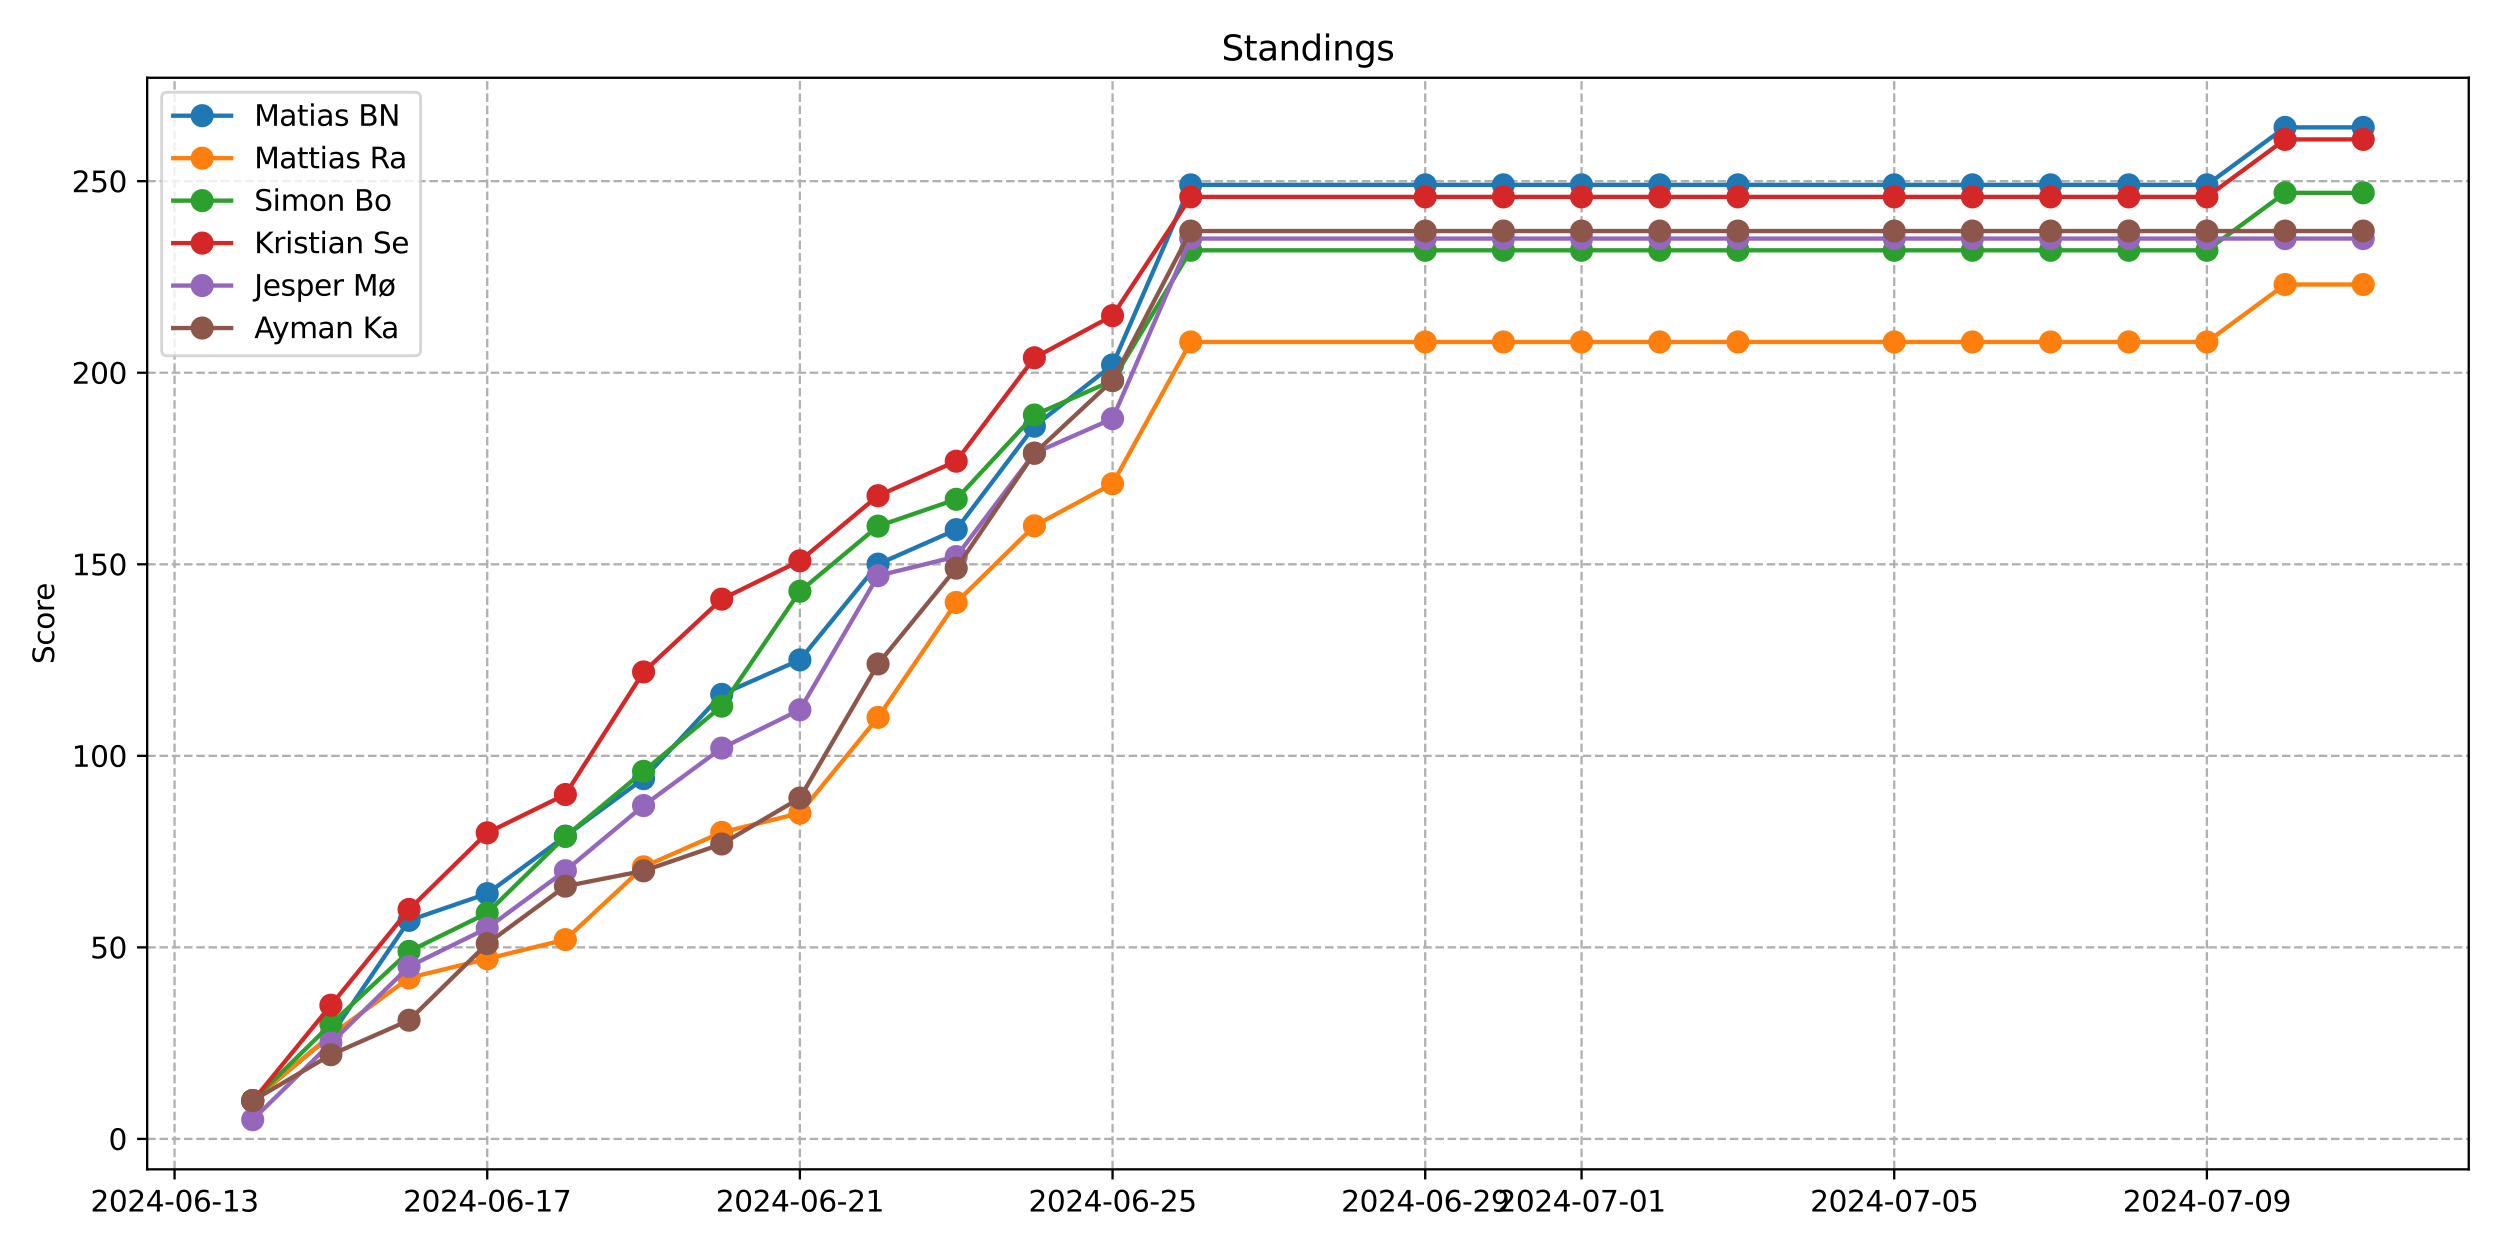 <?xml version="1.0" encoding="utf-8" standalone="no"?>
<!DOCTYPE svg PUBLIC "-//W3C//DTD SVG 1.1//EN"
  "http://www.w3.org/Graphics/SVG/1.1/DTD/svg11.dtd">
<svg xmlns:xlink="http://www.w3.org/1999/xlink" width="864pt" height="432pt" viewBox="0 0 864 432" xmlns="http://www.w3.org/2000/svg" version="1.1">
 <defs>
  <style type="text/css">*{stroke-linejoin: round; stroke-linecap: butt}</style>
 </defs>
 <g id="figure_1">
  <g id="patch_1">
   <path d="M 0 432 
L 864 432 
L 864 0 
L 0 0 
z
" style="fill: #ffffff"/>
  </g>
  <g id="axes_1">
   <g id="patch_2">
    <path d="M 50.87 404.12 
L 853.2 404.12 
L 853.2 26.88 
L 50.87 26.88 
z
" style="fill: #ffffff"/>
   </g>
   <g id="matplotlib.axis_1">
    <g id="xtick_1">
     <g id="line2d_1">
      <path d="M 60.325 404.12 
L 60.325 26.88 
" clip-path="url(#pc2f570f438)" style="fill: none; stroke-dasharray: 2.96,1.28; stroke-dashoffset: 0; stroke: #b0b0b0; stroke-width: 0.8"/>
     </g>
     <g id="line2d_2">
      <defs>
       <path id="m9815620250" d="M 0 0 
L 0 3.5 
" style="stroke: #000000; stroke-width: 0.8"/>
      </defs>
      <g>
       <use xlink:href="#m9815620250" x="60.325" y="404.12" style="stroke: #000000; stroke-width: 0.8"/>
      </g>
     </g>
     <g id="text_1">
      <!-- 2024-06-13 -->
      <g transform="translate(31.267 418.718) scale(0.1 -0.1)">
       <defs>
        <path id="DejaVuSans-32" d="M 1228 531 
L 3431 531 
L 3431 0 
L 469 0 
L 469 531 
Q 828 903 1448 1529 
Q 2069 2156 2228 2338 
Q 2531 2678 2651 2914 
Q 2772 3150 2772 3378 
Q 2772 3750 2511 3984 
Q 2250 4219 1831 4219 
Q 1534 4219 1204 4116 
Q 875 4013 500 3803 
L 500 4441 
Q 881 4594 1212 4672 
Q 1544 4750 1819 4750 
Q 2544 4750 2975 4387 
Q 3406 4025 3406 3419 
Q 3406 3131 3298 2873 
Q 3191 2616 2906 2266 
Q 2828 2175 2409 1742 
Q 1991 1309 1228 531 
z
" transform="scale(0.016)"/>
        <path id="DejaVuSans-30" d="M 2034 4250 
Q 1547 4250 1301 3770 
Q 1056 3291 1056 2328 
Q 1056 1369 1301 889 
Q 1547 409 2034 409 
Q 2525 409 2770 889 
Q 3016 1369 3016 2328 
Q 3016 3291 2770 3770 
Q 2525 4250 2034 4250 
z
M 2034 4750 
Q 2819 4750 3233 4129 
Q 3647 3509 3647 2328 
Q 3647 1150 3233 529 
Q 2819 -91 2034 -91 
Q 1250 -91 836 529 
Q 422 1150 422 2328 
Q 422 3509 836 4129 
Q 1250 4750 2034 4750 
z
" transform="scale(0.016)"/>
        <path id="DejaVuSans-34" d="M 2419 4116 
L 825 1625 
L 2419 1625 
L 2419 4116 
z
M 2253 4666 
L 3047 4666 
L 3047 1625 
L 3713 1625 
L 3713 1100 
L 3047 1100 
L 3047 0 
L 2419 0 
L 2419 1100 
L 313 1100 
L 313 1709 
L 2253 4666 
z
" transform="scale(0.016)"/>
        <path id="DejaVuSans-2d" d="M 313 2009 
L 1997 2009 
L 1997 1497 
L 313 1497 
L 313 2009 
z
" transform="scale(0.016)"/>
        <path id="DejaVuSans-36" d="M 2113 2584 
Q 1688 2584 1439 2293 
Q 1191 2003 1191 1497 
Q 1191 994 1439 701 
Q 1688 409 2113 409 
Q 2538 409 2786 701 
Q 3034 994 3034 1497 
Q 3034 2003 2786 2293 
Q 2538 2584 2113 2584 
z
M 3366 4563 
L 3366 3988 
Q 3128 4100 2886 4159 
Q 2644 4219 2406 4219 
Q 1781 4219 1451 3797 
Q 1122 3375 1075 2522 
Q 1259 2794 1537 2939 
Q 1816 3084 2150 3084 
Q 2853 3084 3261 2657 
Q 3669 2231 3669 1497 
Q 3669 778 3244 343 
Q 2819 -91 2113 -91 
Q 1303 -91 875 529 
Q 447 1150 447 2328 
Q 447 3434 972 4092 
Q 1497 4750 2381 4750 
Q 2619 4750 2861 4703 
Q 3103 4656 3366 4563 
z
" transform="scale(0.016)"/>
        <path id="DejaVuSans-31" d="M 794 531 
L 1825 531 
L 1825 4091 
L 703 3866 
L 703 4441 
L 1819 4666 
L 2450 4666 
L 2450 531 
L 3481 531 
L 3481 0 
L 794 0 
L 794 531 
z
" transform="scale(0.016)"/>
        <path id="DejaVuSans-33" d="M 2597 2516 
Q 3050 2419 3304 2112 
Q 3559 1806 3559 1356 
Q 3559 666 3084 287 
Q 2609 -91 1734 -91 
Q 1441 -91 1130 -33 
Q 819 25 488 141 
L 488 750 
Q 750 597 1062 519 
Q 1375 441 1716 441 
Q 2309 441 2620 675 
Q 2931 909 2931 1356 
Q 2931 1769 2642 2001 
Q 2353 2234 1838 2234 
L 1294 2234 
L 1294 2753 
L 1863 2753 
Q 2328 2753 2575 2939 
Q 2822 3125 2822 3475 
Q 2822 3834 2567 4026 
Q 2313 4219 1838 4219 
Q 1578 4219 1281 4162 
Q 984 4106 628 3988 
L 628 4550 
Q 988 4650 1302 4700 
Q 1616 4750 1894 4750 
Q 2613 4750 3031 4423 
Q 3450 4097 3450 3541 
Q 3450 3153 3228 2886 
Q 3006 2619 2597 2516 
z
" transform="scale(0.016)"/>
       </defs>
       <use xlink:href="#DejaVuSans-32"/>
       <use xlink:href="#DejaVuSans-30" x="63.623"/>
       <use xlink:href="#DejaVuSans-32" x="127.246"/>
       <use xlink:href="#DejaVuSans-34" x="190.869"/>
       <use xlink:href="#DejaVuSans-2d" x="254.492"/>
       <use xlink:href="#DejaVuSans-30" x="290.576"/>
       <use xlink:href="#DejaVuSans-36" x="354.199"/>
       <use xlink:href="#DejaVuSans-2d" x="417.822"/>
       <use xlink:href="#DejaVuSans-31" x="453.906"/>
       <use xlink:href="#DejaVuSans-33" x="517.529"/>
      </g>
     </g>
    </g>
    <g id="xtick_2">
     <g id="line2d_3">
      <path d="M 168.383 404.12 
L 168.383 26.88 
" clip-path="url(#pc2f570f438)" style="fill: none; stroke-dasharray: 2.96,1.28; stroke-dashoffset: 0; stroke: #b0b0b0; stroke-width: 0.8"/>
     </g>
     <g id="line2d_4">
      <g>
       <use xlink:href="#m9815620250" x="168.383" y="404.12" style="stroke: #000000; stroke-width: 0.8"/>
      </g>
     </g>
     <g id="text_2">
      <!-- 2024-06-17 -->
      <g transform="translate(139.325 418.718) scale(0.1 -0.1)">
       <defs>
        <path id="DejaVuSans-37" d="M 525 4666 
L 3525 4666 
L 3525 4397 
L 1831 0 
L 1172 0 
L 2766 4134 
L 525 4134 
L 525 4666 
z
" transform="scale(0.016)"/>
       </defs>
       <use xlink:href="#DejaVuSans-32"/>
       <use xlink:href="#DejaVuSans-30" x="63.623"/>
       <use xlink:href="#DejaVuSans-32" x="127.246"/>
       <use xlink:href="#DejaVuSans-34" x="190.869"/>
       <use xlink:href="#DejaVuSans-2d" x="254.492"/>
       <use xlink:href="#DejaVuSans-30" x="290.576"/>
       <use xlink:href="#DejaVuSans-36" x="354.199"/>
       <use xlink:href="#DejaVuSans-2d" x="417.822"/>
       <use xlink:href="#DejaVuSans-31" x="453.906"/>
       <use xlink:href="#DejaVuSans-37" x="517.529"/>
      </g>
     </g>
    </g>
    <g id="xtick_3">
     <g id="line2d_5">
      <path d="M 276.441 404.12 
L 276.441 26.88 
" clip-path="url(#pc2f570f438)" style="fill: none; stroke-dasharray: 2.96,1.28; stroke-dashoffset: 0; stroke: #b0b0b0; stroke-width: 0.8"/>
     </g>
     <g id="line2d_6">
      <g>
       <use xlink:href="#m9815620250" x="276.441" y="404.12" style="stroke: #000000; stroke-width: 0.8"/>
      </g>
     </g>
     <g id="text_3">
      <!-- 2024-06-21 -->
      <g transform="translate(247.383 418.718) scale(0.1 -0.1)">
       <use xlink:href="#DejaVuSans-32"/>
       <use xlink:href="#DejaVuSans-30" x="63.623"/>
       <use xlink:href="#DejaVuSans-32" x="127.246"/>
       <use xlink:href="#DejaVuSans-34" x="190.869"/>
       <use xlink:href="#DejaVuSans-2d" x="254.492"/>
       <use xlink:href="#DejaVuSans-30" x="290.576"/>
       <use xlink:href="#DejaVuSans-36" x="354.199"/>
       <use xlink:href="#DejaVuSans-2d" x="417.822"/>
       <use xlink:href="#DejaVuSans-32" x="453.906"/>
       <use xlink:href="#DejaVuSans-31" x="517.529"/>
      </g>
     </g>
    </g>
    <g id="xtick_4">
     <g id="line2d_7">
      <path d="M 384.499 404.12 
L 384.499 26.88 
" clip-path="url(#pc2f570f438)" style="fill: none; stroke-dasharray: 2.96,1.28; stroke-dashoffset: 0; stroke: #b0b0b0; stroke-width: 0.8"/>
     </g>
     <g id="line2d_8">
      <g>
       <use xlink:href="#m9815620250" x="384.499" y="404.12" style="stroke: #000000; stroke-width: 0.8"/>
      </g>
     </g>
     <g id="text_4">
      <!-- 2024-06-25 -->
      <g transform="translate(355.441 418.718) scale(0.1 -0.1)">
       <defs>
        <path id="DejaVuSans-35" d="M 691 4666 
L 3169 4666 
L 3169 4134 
L 1269 4134 
L 1269 2991 
Q 1406 3038 1543 3061 
Q 1681 3084 1819 3084 
Q 2600 3084 3056 2656 
Q 3513 2228 3513 1497 
Q 3513 744 3044 326 
Q 2575 -91 1722 -91 
Q 1428 -91 1123 -41 
Q 819 9 494 109 
L 494 744 
Q 775 591 1075 516 
Q 1375 441 1709 441 
Q 2250 441 2565 725 
Q 2881 1009 2881 1497 
Q 2881 1984 2565 2268 
Q 2250 2553 1709 2553 
Q 1456 2553 1204 2497 
Q 953 2441 691 2322 
L 691 4666 
z
" transform="scale(0.016)"/>
       </defs>
       <use xlink:href="#DejaVuSans-32"/>
       <use xlink:href="#DejaVuSans-30" x="63.623"/>
       <use xlink:href="#DejaVuSans-32" x="127.246"/>
       <use xlink:href="#DejaVuSans-34" x="190.869"/>
       <use xlink:href="#DejaVuSans-2d" x="254.492"/>
       <use xlink:href="#DejaVuSans-30" x="290.576"/>
       <use xlink:href="#DejaVuSans-36" x="354.199"/>
       <use xlink:href="#DejaVuSans-2d" x="417.822"/>
       <use xlink:href="#DejaVuSans-32" x="453.906"/>
       <use xlink:href="#DejaVuSans-35" x="517.529"/>
      </g>
     </g>
    </g>
    <g id="xtick_5">
     <g id="line2d_9">
      <path d="M 492.557 404.12 
L 492.557 26.88 
" clip-path="url(#pc2f570f438)" style="fill: none; stroke-dasharray: 2.96,1.28; stroke-dashoffset: 0; stroke: #b0b0b0; stroke-width: 0.8"/>
     </g>
     <g id="line2d_10">
      <g>
       <use xlink:href="#m9815620250" x="492.557" y="404.12" style="stroke: #000000; stroke-width: 0.8"/>
      </g>
     </g>
     <g id="text_5">
      <!-- 2024-06-29 -->
      <g transform="translate(463.499 418.718) scale(0.1 -0.1)">
       <defs>
        <path id="DejaVuSans-39" d="M 703 97 
L 703 672 
Q 941 559 1184 500 
Q 1428 441 1663 441 
Q 2288 441 2617 861 
Q 2947 1281 2994 2138 
Q 2813 1869 2534 1725 
Q 2256 1581 1919 1581 
Q 1219 1581 811 2004 
Q 403 2428 403 3163 
Q 403 3881 828 4315 
Q 1253 4750 1959 4750 
Q 2769 4750 3195 4129 
Q 3622 3509 3622 2328 
Q 3622 1225 3098 567 
Q 2575 -91 1691 -91 
Q 1453 -91 1209 -44 
Q 966 3 703 97 
z
M 1959 2075 
Q 2384 2075 2632 2365 
Q 2881 2656 2881 3163 
Q 2881 3666 2632 3958 
Q 2384 4250 1959 4250 
Q 1534 4250 1286 3958 
Q 1038 3666 1038 3163 
Q 1038 2656 1286 2365 
Q 1534 2075 1959 2075 
z
" transform="scale(0.016)"/>
       </defs>
       <use xlink:href="#DejaVuSans-32"/>
       <use xlink:href="#DejaVuSans-30" x="63.623"/>
       <use xlink:href="#DejaVuSans-32" x="127.246"/>
       <use xlink:href="#DejaVuSans-34" x="190.869"/>
       <use xlink:href="#DejaVuSans-2d" x="254.492"/>
       <use xlink:href="#DejaVuSans-30" x="290.576"/>
       <use xlink:href="#DejaVuSans-36" x="354.199"/>
       <use xlink:href="#DejaVuSans-2d" x="417.822"/>
       <use xlink:href="#DejaVuSans-32" x="453.906"/>
       <use xlink:href="#DejaVuSans-39" x="517.529"/>
      </g>
     </g>
    </g>
    <g id="xtick_6">
     <g id="line2d_11">
      <path d="M 546.586 404.12 
L 546.586 26.88 
" clip-path="url(#pc2f570f438)" style="fill: none; stroke-dasharray: 2.96,1.28; stroke-dashoffset: 0; stroke: #b0b0b0; stroke-width: 0.8"/>
     </g>
     <g id="line2d_12">
      <g>
       <use xlink:href="#m9815620250" x="546.586" y="404.12" style="stroke: #000000; stroke-width: 0.8"/>
      </g>
     </g>
     <g id="text_6">
      <!-- 2024-07-01 -->
      <g transform="translate(517.528 418.718) scale(0.1 -0.1)">
       <use xlink:href="#DejaVuSans-32"/>
       <use xlink:href="#DejaVuSans-30" x="63.623"/>
       <use xlink:href="#DejaVuSans-32" x="127.246"/>
       <use xlink:href="#DejaVuSans-34" x="190.869"/>
       <use xlink:href="#DejaVuSans-2d" x="254.492"/>
       <use xlink:href="#DejaVuSans-30" x="290.576"/>
       <use xlink:href="#DejaVuSans-37" x="354.199"/>
       <use xlink:href="#DejaVuSans-2d" x="417.822"/>
       <use xlink:href="#DejaVuSans-30" x="453.906"/>
       <use xlink:href="#DejaVuSans-31" x="517.529"/>
      </g>
     </g>
    </g>
    <g id="xtick_7">
     <g id="line2d_13">
      <path d="M 654.644 404.12 
L 654.644 26.88 
" clip-path="url(#pc2f570f438)" style="fill: none; stroke-dasharray: 2.96,1.28; stroke-dashoffset: 0; stroke: #b0b0b0; stroke-width: 0.8"/>
     </g>
     <g id="line2d_14">
      <g>
       <use xlink:href="#m9815620250" x="654.644" y="404.12" style="stroke: #000000; stroke-width: 0.8"/>
      </g>
     </g>
     <g id="text_7">
      <!-- 2024-07-05 -->
      <g transform="translate(625.586 418.718) scale(0.1 -0.1)">
       <use xlink:href="#DejaVuSans-32"/>
       <use xlink:href="#DejaVuSans-30" x="63.623"/>
       <use xlink:href="#DejaVuSans-32" x="127.246"/>
       <use xlink:href="#DejaVuSans-34" x="190.869"/>
       <use xlink:href="#DejaVuSans-2d" x="254.492"/>
       <use xlink:href="#DejaVuSans-30" x="290.576"/>
       <use xlink:href="#DejaVuSans-37" x="354.199"/>
       <use xlink:href="#DejaVuSans-2d" x="417.822"/>
       <use xlink:href="#DejaVuSans-30" x="453.906"/>
       <use xlink:href="#DejaVuSans-35" x="517.529"/>
      </g>
     </g>
    </g>
    <g id="xtick_8">
     <g id="line2d_15">
      <path d="M 762.701 404.12 
L 762.701 26.88 
" clip-path="url(#pc2f570f438)" style="fill: none; stroke-dasharray: 2.96,1.28; stroke-dashoffset: 0; stroke: #b0b0b0; stroke-width: 0.8"/>
     </g>
     <g id="line2d_16">
      <g>
       <use xlink:href="#m9815620250" x="762.701" y="404.12" style="stroke: #000000; stroke-width: 0.8"/>
      </g>
     </g>
     <g id="text_8">
      <!-- 2024-07-09 -->
      <g transform="translate(733.644 418.718) scale(0.1 -0.1)">
       <use xlink:href="#DejaVuSans-32"/>
       <use xlink:href="#DejaVuSans-30" x="63.623"/>
       <use xlink:href="#DejaVuSans-32" x="127.246"/>
       <use xlink:href="#DejaVuSans-34" x="190.869"/>
       <use xlink:href="#DejaVuSans-2d" x="254.492"/>
       <use xlink:href="#DejaVuSans-30" x="290.576"/>
       <use xlink:href="#DejaVuSans-37" x="354.199"/>
       <use xlink:href="#DejaVuSans-2d" x="417.822"/>
       <use xlink:href="#DejaVuSans-30" x="453.906"/>
       <use xlink:href="#DejaVuSans-39" x="517.529"/>
      </g>
     </g>
    </g>
   </g>
   <g id="matplotlib.axis_2">
    <g id="ytick_1">
     <g id="line2d_17">
      <path d="M 50.87 393.611 
L 853.2 393.611 
" clip-path="url(#pc2f570f438)" style="fill: none; stroke-dasharray: 2.96,1.28; stroke-dashoffset: 0; stroke: #b0b0b0; stroke-width: 0.8"/>
     </g>
     <g id="line2d_18">
      <defs>
       <path id="m12cc20b48d" d="M 0 0 
L -3.5 0 
" style="stroke: #000000; stroke-width: 0.8"/>
      </defs>
      <g>
       <use xlink:href="#m12cc20b48d" x="50.87" y="393.611" style="stroke: #000000; stroke-width: 0.8"/>
      </g>
     </g>
     <g id="text_9">
      <!-- 0 -->
      <g transform="translate(37.508 397.41) scale(0.1 -0.1)">
       <use xlink:href="#DejaVuSans-30"/>
      </g>
     </g>
    </g>
    <g id="ytick_2">
     <g id="line2d_19">
      <path d="M 50.87 327.412 
L 853.2 327.412 
" clip-path="url(#pc2f570f438)" style="fill: none; stroke-dasharray: 2.96,1.28; stroke-dashoffset: 0; stroke: #b0b0b0; stroke-width: 0.8"/>
     </g>
     <g id="line2d_20">
      <g>
       <use xlink:href="#m12cc20b48d" x="50.87" y="327.412" style="stroke: #000000; stroke-width: 0.8"/>
      </g>
     </g>
     <g id="text_10">
      <!-- 50 -->
      <g transform="translate(31.145 331.211) scale(0.1 -0.1)">
       <use xlink:href="#DejaVuSans-35"/>
       <use xlink:href="#DejaVuSans-30" x="63.623"/>
      </g>
     </g>
    </g>
    <g id="ytick_3">
     <g id="line2d_21">
      <path d="M 50.87 261.213 
L 853.2 261.213 
" clip-path="url(#pc2f570f438)" style="fill: none; stroke-dasharray: 2.96,1.28; stroke-dashoffset: 0; stroke: #b0b0b0; stroke-width: 0.8"/>
     </g>
     <g id="line2d_22">
      <g>
       <use xlink:href="#m12cc20b48d" x="50.87" y="261.213" style="stroke: #000000; stroke-width: 0.8"/>
      </g>
     </g>
     <g id="text_11">
      <!-- 100 -->
      <g transform="translate(24.782 265.012) scale(0.1 -0.1)">
       <use xlink:href="#DejaVuSans-31"/>
       <use xlink:href="#DejaVuSans-30" x="63.623"/>
       <use xlink:href="#DejaVuSans-30" x="127.246"/>
      </g>
     </g>
    </g>
    <g id="ytick_4">
     <g id="line2d_23">
      <path d="M 50.87 195.014 
L 853.2 195.014 
" clip-path="url(#pc2f570f438)" style="fill: none; stroke-dasharray: 2.96,1.28; stroke-dashoffset: 0; stroke: #b0b0b0; stroke-width: 0.8"/>
     </g>
     <g id="line2d_24">
      <g>
       <use xlink:href="#m12cc20b48d" x="50.87" y="195.014" style="stroke: #000000; stroke-width: 0.8"/>
      </g>
     </g>
     <g id="text_12">
      <!-- 150 -->
      <g transform="translate(24.782 198.813) scale(0.1 -0.1)">
       <use xlink:href="#DejaVuSans-31"/>
       <use xlink:href="#DejaVuSans-35" x="63.623"/>
       <use xlink:href="#DejaVuSans-30" x="127.246"/>
      </g>
     </g>
    </g>
    <g id="ytick_5">
     <g id="line2d_25">
      <path d="M 50.87 128.815 
L 853.2 128.815 
" clip-path="url(#pc2f570f438)" style="fill: none; stroke-dasharray: 2.96,1.28; stroke-dashoffset: 0; stroke: #b0b0b0; stroke-width: 0.8"/>
     </g>
     <g id="line2d_26">
      <g>
       <use xlink:href="#m12cc20b48d" x="50.87" y="128.815" style="stroke: #000000; stroke-width: 0.8"/>
      </g>
     </g>
     <g id="text_13">
      <!-- 200 -->
      <g transform="translate(24.782 132.614) scale(0.1 -0.1)">
       <use xlink:href="#DejaVuSans-32"/>
       <use xlink:href="#DejaVuSans-30" x="63.623"/>
       <use xlink:href="#DejaVuSans-30" x="127.246"/>
      </g>
     </g>
    </g>
    <g id="ytick_6">
     <g id="line2d_27">
      <path d="M 50.87 62.616 
L 853.2 62.616 
" clip-path="url(#pc2f570f438)" style="fill: none; stroke-dasharray: 2.96,1.28; stroke-dashoffset: 0; stroke: #b0b0b0; stroke-width: 0.8"/>
     </g>
     <g id="line2d_28">
      <g>
       <use xlink:href="#m12cc20b48d" x="50.87" y="62.616" style="stroke: #000000; stroke-width: 0.8"/>
      </g>
     </g>
     <g id="text_14">
      <!-- 250 -->
      <g transform="translate(24.782 66.415) scale(0.1 -0.1)">
       <use xlink:href="#DejaVuSans-32"/>
       <use xlink:href="#DejaVuSans-35" x="63.623"/>
       <use xlink:href="#DejaVuSans-30" x="127.246"/>
      </g>
     </g>
    </g>
    <g id="text_15">
     <!-- Score -->
     <g transform="translate(18.703 229.502) rotate(-90) scale(0.1 -0.1)">
      <defs>
       <path id="DejaVuSans-53" d="M 3425 4513 
L 3425 3897 
Q 3066 4069 2747 4153 
Q 2428 4238 2131 4238 
Q 1616 4238 1336 4038 
Q 1056 3838 1056 3469 
Q 1056 3159 1242 3001 
Q 1428 2844 1947 2747 
L 2328 2669 
Q 3034 2534 3370 2195 
Q 3706 1856 3706 1288 
Q 3706 609 3251 259 
Q 2797 -91 1919 -91 
Q 1588 -91 1214 -16 
Q 841 59 441 206 
L 441 856 
Q 825 641 1194 531 
Q 1563 422 1919 422 
Q 2459 422 2753 634 
Q 3047 847 3047 1241 
Q 3047 1584 2836 1778 
Q 2625 1972 2144 2069 
L 1759 2144 
Q 1053 2284 737 2584 
Q 422 2884 422 3419 
Q 422 4038 858 4394 
Q 1294 4750 2059 4750 
Q 2388 4750 2728 4690 
Q 3069 4631 3425 4513 
z
" transform="scale(0.016)"/>
       <path id="DejaVuSans-63" d="M 3122 3366 
L 3122 2828 
Q 2878 2963 2633 3030 
Q 2388 3097 2138 3097 
Q 1578 3097 1268 2742 
Q 959 2388 959 1747 
Q 959 1106 1268 751 
Q 1578 397 2138 397 
Q 2388 397 2633 464 
Q 2878 531 3122 666 
L 3122 134 
Q 2881 22 2623 -34 
Q 2366 -91 2075 -91 
Q 1284 -91 818 406 
Q 353 903 353 1747 
Q 353 2603 823 3093 
Q 1294 3584 2113 3584 
Q 2378 3584 2631 3529 
Q 2884 3475 3122 3366 
z
" transform="scale(0.016)"/>
       <path id="DejaVuSans-6f" d="M 1959 3097 
Q 1497 3097 1228 2736 
Q 959 2375 959 1747 
Q 959 1119 1226 758 
Q 1494 397 1959 397 
Q 2419 397 2687 759 
Q 2956 1122 2956 1747 
Q 2956 2369 2687 2733 
Q 2419 3097 1959 3097 
z
M 1959 3584 
Q 2709 3584 3137 3096 
Q 3566 2609 3566 1747 
Q 3566 888 3137 398 
Q 2709 -91 1959 -91 
Q 1206 -91 779 398 
Q 353 888 353 1747 
Q 353 2609 779 3096 
Q 1206 3584 1959 3584 
z
" transform="scale(0.016)"/>
       <path id="DejaVuSans-72" d="M 2631 2963 
Q 2534 3019 2420 3045 
Q 2306 3072 2169 3072 
Q 1681 3072 1420 2755 
Q 1159 2438 1159 1844 
L 1159 0 
L 581 0 
L 581 3500 
L 1159 3500 
L 1159 2956 
Q 1341 3275 1631 3429 
Q 1922 3584 2338 3584 
Q 2397 3584 2469 3576 
Q 2541 3569 2628 3553 
L 2631 2963 
z
" transform="scale(0.016)"/>
       <path id="DejaVuSans-65" d="M 3597 1894 
L 3597 1613 
L 953 1613 
Q 991 1019 1311 708 
Q 1631 397 2203 397 
Q 2534 397 2845 478 
Q 3156 559 3463 722 
L 3463 178 
Q 3153 47 2828 -22 
Q 2503 -91 2169 -91 
Q 1331 -91 842 396 
Q 353 884 353 1716 
Q 353 2575 817 3079 
Q 1281 3584 2069 3584 
Q 2775 3584 3186 3129 
Q 3597 2675 3597 1894 
z
M 3022 2063 
Q 3016 2534 2758 2815 
Q 2500 3097 2075 3097 
Q 1594 3097 1305 2825 
Q 1016 2553 972 2059 
L 3022 2063 
z
" transform="scale(0.016)"/>
      </defs>
      <use xlink:href="#DejaVuSans-53"/>
      <use xlink:href="#DejaVuSans-63" x="63.477"/>
      <use xlink:href="#DejaVuSans-6f" x="118.457"/>
      <use xlink:href="#DejaVuSans-72" x="179.639"/>
      <use xlink:href="#DejaVuSans-65" x="218.502"/>
     </g>
    </g>
   </g>
   <g id="line2d_29">
    <path d="M 87.34 380.318 
L 114.354 357.811 
L 141.369 318.091 
L 168.383 308.823 
L 195.397 288.964 
L 222.412 269.104 
L 249.426 239.976 
L 276.441 228.061 
L 303.455 194.961 
L 330.47 183.045 
L 357.484 147.298 
L 384.499 126.114 
L 411.513 63.887 
L 492.557 63.887 
L 519.571 63.887 
L 546.586 63.887 
L 573.6 63.887 
L 600.615 63.887 
L 654.644 63.887 
L 681.658 63.887 
L 708.673 63.887 
L 735.687 63.887 
L 762.701 63.887 
L 789.716 44.027 
L 816.73 44.027 
" clip-path="url(#pc2f570f438)" style="fill: none; stroke: #1f77b4; stroke-width: 1.5; stroke-linecap: square"/>
    <defs>
     <path id="m497b311bb1" d="M 0 3.5 
C 0.928 3.5 1.819 3.131 2.475 2.475 
C 3.131 1.819 3.5 0.928 3.5 0 
C 3.5 -0.928 3.131 -1.819 2.475 -2.475 
C 1.819 -3.131 0.928 -3.5 0 -3.5 
C -0.928 -3.5 -1.819 -3.131 -2.475 -2.475 
C -3.131 -1.819 -3.5 -0.928 -3.5 0 
C -3.5 0.928 -3.131 1.819 -2.475 2.475 
C -1.819 3.131 -0.928 3.5 0 3.5 
z
" style="stroke: #1f77b4"/>
    </defs>
    <g clip-path="url(#pc2f570f438)">
     <use xlink:href="#m497b311bb1" x="87.34" y="380.318" style="fill: #1f77b4; stroke: #1f77b4"/>
     <use xlink:href="#m497b311bb1" x="114.354" y="357.811" style="fill: #1f77b4; stroke: #1f77b4"/>
     <use xlink:href="#m497b311bb1" x="141.369" y="318.091" style="fill: #1f77b4; stroke: #1f77b4"/>
     <use xlink:href="#m497b311bb1" x="168.383" y="308.823" style="fill: #1f77b4; stroke: #1f77b4"/>
     <use xlink:href="#m497b311bb1" x="195.397" y="288.964" style="fill: #1f77b4; stroke: #1f77b4"/>
     <use xlink:href="#m497b311bb1" x="222.412" y="269.104" style="fill: #1f77b4; stroke: #1f77b4"/>
     <use xlink:href="#m497b311bb1" x="249.426" y="239.976" style="fill: #1f77b4; stroke: #1f77b4"/>
     <use xlink:href="#m497b311bb1" x="276.441" y="228.061" style="fill: #1f77b4; stroke: #1f77b4"/>
     <use xlink:href="#m497b311bb1" x="303.455" y="194.961" style="fill: #1f77b4; stroke: #1f77b4"/>
     <use xlink:href="#m497b311bb1" x="330.47" y="183.045" style="fill: #1f77b4; stroke: #1f77b4"/>
     <use xlink:href="#m497b311bb1" x="357.484" y="147.298" style="fill: #1f77b4; stroke: #1f77b4"/>
     <use xlink:href="#m497b311bb1" x="384.499" y="126.114" style="fill: #1f77b4; stroke: #1f77b4"/>
     <use xlink:href="#m497b311bb1" x="411.513" y="63.887" style="fill: #1f77b4; stroke: #1f77b4"/>
     <use xlink:href="#m497b311bb1" x="492.557" y="63.887" style="fill: #1f77b4; stroke: #1f77b4"/>
     <use xlink:href="#m497b311bb1" x="519.571" y="63.887" style="fill: #1f77b4; stroke: #1f77b4"/>
     <use xlink:href="#m497b311bb1" x="546.586" y="63.887" style="fill: #1f77b4; stroke: #1f77b4"/>
     <use xlink:href="#m497b311bb1" x="573.6" y="63.887" style="fill: #1f77b4; stroke: #1f77b4"/>
     <use xlink:href="#m497b311bb1" x="600.615" y="63.887" style="fill: #1f77b4; stroke: #1f77b4"/>
     <use xlink:href="#m497b311bb1" x="654.644" y="63.887" style="fill: #1f77b4; stroke: #1f77b4"/>
     <use xlink:href="#m497b311bb1" x="681.658" y="63.887" style="fill: #1f77b4; stroke: #1f77b4"/>
     <use xlink:href="#m497b311bb1" x="708.673" y="63.887" style="fill: #1f77b4; stroke: #1f77b4"/>
     <use xlink:href="#m497b311bb1" x="735.687" y="63.887" style="fill: #1f77b4; stroke: #1f77b4"/>
     <use xlink:href="#m497b311bb1" x="762.701" y="63.887" style="fill: #1f77b4; stroke: #1f77b4"/>
     <use xlink:href="#m497b311bb1" x="789.716" y="44.027" style="fill: #1f77b4; stroke: #1f77b4"/>
     <use xlink:href="#m497b311bb1" x="816.73" y="44.027" style="fill: #1f77b4; stroke: #1f77b4"/>
    </g>
   </g>
   <g id="line2d_30">
    <path d="M 87.34 380.33 
L 114.354 357.823 
L 141.369 337.963 
L 168.383 331.343 
L 195.397 324.723 
L 222.412 299.568 
L 249.426 287.652 
L 276.441 281.032 
L 303.455 247.932 
L 330.47 208.213 
L 357.484 181.733 
L 384.499 167.17 
L 411.513 118.182 
L 492.557 118.182 
L 519.571 118.182 
L 546.586 118.182 
L 573.6 118.182 
L 600.615 118.182 
L 654.644 118.182 
L 681.658 118.182 
L 708.673 118.182 
L 735.687 118.182 
L 762.701 118.182 
L 789.716 98.323 
L 816.73 98.323 
" clip-path="url(#pc2f570f438)" style="fill: none; stroke: #ff7f0e; stroke-width: 1.5; stroke-linecap: square"/>
    <defs>
     <path id="ma5d7e780c1" d="M 0 3.5 
C 0.928 3.5 1.819 3.131 2.475 2.475 
C 3.131 1.819 3.5 0.928 3.5 0 
C 3.5 -0.928 3.131 -1.819 2.475 -2.475 
C 1.819 -3.131 0.928 -3.5 0 -3.5 
C -0.928 -3.5 -1.819 -3.131 -2.475 -2.475 
C -3.131 -1.819 -3.5 -0.928 -3.5 0 
C -3.5 0.928 -3.131 1.819 -2.475 2.475 
C -1.819 3.131 -0.928 3.5 0 3.5 
z
" style="stroke: #ff7f0e"/>
    </defs>
    <g clip-path="url(#pc2f570f438)">
     <use xlink:href="#ma5d7e780c1" x="87.34" y="380.33" style="fill: #ff7f0e; stroke: #ff7f0e"/>
     <use xlink:href="#ma5d7e780c1" x="114.354" y="357.823" style="fill: #ff7f0e; stroke: #ff7f0e"/>
     <use xlink:href="#ma5d7e780c1" x="141.369" y="337.963" style="fill: #ff7f0e; stroke: #ff7f0e"/>
     <use xlink:href="#ma5d7e780c1" x="168.383" y="331.343" style="fill: #ff7f0e; stroke: #ff7f0e"/>
     <use xlink:href="#ma5d7e780c1" x="195.397" y="324.723" style="fill: #ff7f0e; stroke: #ff7f0e"/>
     <use xlink:href="#ma5d7e780c1" x="222.412" y="299.568" style="fill: #ff7f0e; stroke: #ff7f0e"/>
     <use xlink:href="#ma5d7e780c1" x="249.426" y="287.652" style="fill: #ff7f0e; stroke: #ff7f0e"/>
     <use xlink:href="#ma5d7e780c1" x="276.441" y="281.032" style="fill: #ff7f0e; stroke: #ff7f0e"/>
     <use xlink:href="#ma5d7e780c1" x="303.455" y="247.932" style="fill: #ff7f0e; stroke: #ff7f0e"/>
     <use xlink:href="#ma5d7e780c1" x="330.47" y="208.213" style="fill: #ff7f0e; stroke: #ff7f0e"/>
     <use xlink:href="#ma5d7e780c1" x="357.484" y="181.733" style="fill: #ff7f0e; stroke: #ff7f0e"/>
     <use xlink:href="#ma5d7e780c1" x="384.499" y="167.17" style="fill: #ff7f0e; stroke: #ff7f0e"/>
     <use xlink:href="#ma5d7e780c1" x="411.513" y="118.182" style="fill: #ff7f0e; stroke: #ff7f0e"/>
     <use xlink:href="#ma5d7e780c1" x="492.557" y="118.182" style="fill: #ff7f0e; stroke: #ff7f0e"/>
     <use xlink:href="#ma5d7e780c1" x="519.571" y="118.182" style="fill: #ff7f0e; stroke: #ff7f0e"/>
     <use xlink:href="#ma5d7e780c1" x="546.586" y="118.182" style="fill: #ff7f0e; stroke: #ff7f0e"/>
     <use xlink:href="#ma5d7e780c1" x="573.6" y="118.182" style="fill: #ff7f0e; stroke: #ff7f0e"/>
     <use xlink:href="#ma5d7e780c1" x="600.615" y="118.182" style="fill: #ff7f0e; stroke: #ff7f0e"/>
     <use xlink:href="#ma5d7e780c1" x="654.644" y="118.182" style="fill: #ff7f0e; stroke: #ff7f0e"/>
     <use xlink:href="#ma5d7e780c1" x="681.658" y="118.182" style="fill: #ff7f0e; stroke: #ff7f0e"/>
     <use xlink:href="#ma5d7e780c1" x="708.673" y="118.182" style="fill: #ff7f0e; stroke: #ff7f0e"/>
     <use xlink:href="#ma5d7e780c1" x="735.687" y="118.182" style="fill: #ff7f0e; stroke: #ff7f0e"/>
     <use xlink:href="#ma5d7e780c1" x="762.701" y="118.182" style="fill: #ff7f0e; stroke: #ff7f0e"/>
     <use xlink:href="#ma5d7e780c1" x="789.716" y="98.323" style="fill: #ff7f0e; stroke: #ff7f0e"/>
     <use xlink:href="#ma5d7e780c1" x="816.73" y="98.323" style="fill: #ff7f0e; stroke: #ff7f0e"/>
    </g>
   </g>
   <g id="line2d_31">
    <path d="M 87.34 380.421 
L 114.354 353.942 
L 141.369 328.786 
L 168.383 315.546 
L 195.397 289.067 
L 222.412 266.559 
L 249.426 244.051 
L 276.441 204.332 
L 303.455 181.824 
L 330.47 172.556 
L 357.484 143.429 
L 384.499 131.513 
L 411.513 86.498 
L 492.557 86.498 
L 519.571 86.498 
L 546.586 86.498 
L 573.6 86.498 
L 600.615 86.498 
L 654.644 86.498 
L 681.658 86.498 
L 708.673 86.498 
L 735.687 86.498 
L 762.701 86.498 
L 789.716 66.638 
L 816.73 66.638 
" clip-path="url(#pc2f570f438)" style="fill: none; stroke: #2ca02c; stroke-width: 1.5; stroke-linecap: square"/>
    <defs>
     <path id="m2a0aaf5cbd" d="M 0 3.5 
C 0.928 3.5 1.819 3.131 2.475 2.475 
C 3.131 1.819 3.5 0.928 3.5 0 
C 3.5 -0.928 3.131 -1.819 2.475 -2.475 
C 1.819 -3.131 0.928 -3.5 0 -3.5 
C -0.928 -3.5 -1.819 -3.131 -2.475 -2.475 
C -3.131 -1.819 -3.5 -0.928 -3.5 0 
C -3.5 0.928 -3.131 1.819 -2.475 2.475 
C -1.819 3.131 -0.928 3.5 0 3.5 
z
" style="stroke: #2ca02c"/>
    </defs>
    <g clip-path="url(#pc2f570f438)">
     <use xlink:href="#m2a0aaf5cbd" x="87.34" y="380.421" style="fill: #2ca02c; stroke: #2ca02c"/>
     <use xlink:href="#m2a0aaf5cbd" x="114.354" y="353.942" style="fill: #2ca02c; stroke: #2ca02c"/>
     <use xlink:href="#m2a0aaf5cbd" x="141.369" y="328.786" style="fill: #2ca02c; stroke: #2ca02c"/>
     <use xlink:href="#m2a0aaf5cbd" x="168.383" y="315.546" style="fill: #2ca02c; stroke: #2ca02c"/>
     <use xlink:href="#m2a0aaf5cbd" x="195.397" y="289.067" style="fill: #2ca02c; stroke: #2ca02c"/>
     <use xlink:href="#m2a0aaf5cbd" x="222.412" y="266.559" style="fill: #2ca02c; stroke: #2ca02c"/>
     <use xlink:href="#m2a0aaf5cbd" x="249.426" y="244.051" style="fill: #2ca02c; stroke: #2ca02c"/>
     <use xlink:href="#m2a0aaf5cbd" x="276.441" y="204.332" style="fill: #2ca02c; stroke: #2ca02c"/>
     <use xlink:href="#m2a0aaf5cbd" x="303.455" y="181.824" style="fill: #2ca02c; stroke: #2ca02c"/>
     <use xlink:href="#m2a0aaf5cbd" x="330.47" y="172.556" style="fill: #2ca02c; stroke: #2ca02c"/>
     <use xlink:href="#m2a0aaf5cbd" x="357.484" y="143.429" style="fill: #2ca02c; stroke: #2ca02c"/>
     <use xlink:href="#m2a0aaf5cbd" x="384.499" y="131.513" style="fill: #2ca02c; stroke: #2ca02c"/>
     <use xlink:href="#m2a0aaf5cbd" x="411.513" y="86.498" style="fill: #2ca02c; stroke: #2ca02c"/>
     <use xlink:href="#m2a0aaf5cbd" x="492.557" y="86.498" style="fill: #2ca02c; stroke: #2ca02c"/>
     <use xlink:href="#m2a0aaf5cbd" x="519.571" y="86.498" style="fill: #2ca02c; stroke: #2ca02c"/>
     <use xlink:href="#m2a0aaf5cbd" x="546.586" y="86.498" style="fill: #2ca02c; stroke: #2ca02c"/>
     <use xlink:href="#m2a0aaf5cbd" x="573.6" y="86.498" style="fill: #2ca02c; stroke: #2ca02c"/>
     <use xlink:href="#m2a0aaf5cbd" x="600.615" y="86.498" style="fill: #2ca02c; stroke: #2ca02c"/>
     <use xlink:href="#m2a0aaf5cbd" x="654.644" y="86.498" style="fill: #2ca02c; stroke: #2ca02c"/>
     <use xlink:href="#m2a0aaf5cbd" x="681.658" y="86.498" style="fill: #2ca02c; stroke: #2ca02c"/>
     <use xlink:href="#m2a0aaf5cbd" x="708.673" y="86.498" style="fill: #2ca02c; stroke: #2ca02c"/>
     <use xlink:href="#m2a0aaf5cbd" x="735.687" y="86.498" style="fill: #2ca02c; stroke: #2ca02c"/>
     <use xlink:href="#m2a0aaf5cbd" x="762.701" y="86.498" style="fill: #2ca02c; stroke: #2ca02c"/>
     <use xlink:href="#m2a0aaf5cbd" x="789.716" y="66.638" style="fill: #2ca02c; stroke: #2ca02c"/>
     <use xlink:href="#m2a0aaf5cbd" x="816.73" y="66.638" style="fill: #2ca02c; stroke: #2ca02c"/>
    </g>
   </g>
   <g id="line2d_32">
    <path d="M 87.34 380.501 
L 114.354 347.401 
L 141.369 314.302 
L 168.383 287.822 
L 195.397 274.582 
L 222.412 232.215 
L 249.426 207.059 
L 276.441 193.819 
L 303.455 171.312 
L 330.47 159.396 
L 357.484 123.649 
L 384.499 109.085 
L 411.513 68.041 
L 492.557 68.041 
L 519.571 68.041 
L 546.586 68.041 
L 573.6 68.041 
L 600.615 68.041 
L 654.644 68.041 
L 681.658 68.041 
L 708.673 68.041 
L 735.687 68.041 
L 762.701 68.041 
L 789.716 48.182 
L 816.73 48.182 
" clip-path="url(#pc2f570f438)" style="fill: none; stroke: #d62728; stroke-width: 1.5; stroke-linecap: square"/>
    <defs>
     <path id="m1b7feb2f25" d="M 0 3.5 
C 0.928 3.5 1.819 3.131 2.475 2.475 
C 3.131 1.819 3.5 0.928 3.5 0 
C 3.5 -0.928 3.131 -1.819 2.475 -2.475 
C 1.819 -3.131 0.928 -3.5 0 -3.5 
C -0.928 -3.5 -1.819 -3.131 -2.475 -2.475 
C -3.131 -1.819 -3.5 -0.928 -3.5 0 
C -3.5 0.928 -3.131 1.819 -2.475 2.475 
C -1.819 3.131 -0.928 3.5 0 3.5 
z
" style="stroke: #d62728"/>
    </defs>
    <g clip-path="url(#pc2f570f438)">
     <use xlink:href="#m1b7feb2f25" x="87.34" y="380.501" style="fill: #d62728; stroke: #d62728"/>
     <use xlink:href="#m1b7feb2f25" x="114.354" y="347.401" style="fill: #d62728; stroke: #d62728"/>
     <use xlink:href="#m1b7feb2f25" x="141.369" y="314.302" style="fill: #d62728; stroke: #d62728"/>
     <use xlink:href="#m1b7feb2f25" x="168.383" y="287.822" style="fill: #d62728; stroke: #d62728"/>
     <use xlink:href="#m1b7feb2f25" x="195.397" y="274.582" style="fill: #d62728; stroke: #d62728"/>
     <use xlink:href="#m1b7feb2f25" x="222.412" y="232.215" style="fill: #d62728; stroke: #d62728"/>
     <use xlink:href="#m1b7feb2f25" x="249.426" y="207.059" style="fill: #d62728; stroke: #d62728"/>
     <use xlink:href="#m1b7feb2f25" x="276.441" y="193.819" style="fill: #d62728; stroke: #d62728"/>
     <use xlink:href="#m1b7feb2f25" x="303.455" y="171.312" style="fill: #d62728; stroke: #d62728"/>
     <use xlink:href="#m1b7feb2f25" x="330.47" y="159.396" style="fill: #d62728; stroke: #d62728"/>
     <use xlink:href="#m1b7feb2f25" x="357.484" y="123.649" style="fill: #d62728; stroke: #d62728"/>
     <use xlink:href="#m1b7feb2f25" x="384.499" y="109.085" style="fill: #d62728; stroke: #d62728"/>
     <use xlink:href="#m1b7feb2f25" x="411.513" y="68.041" style="fill: #d62728; stroke: #d62728"/>
     <use xlink:href="#m1b7feb2f25" x="492.557" y="68.041" style="fill: #d62728; stroke: #d62728"/>
     <use xlink:href="#m1b7feb2f25" x="519.571" y="68.041" style="fill: #d62728; stroke: #d62728"/>
     <use xlink:href="#m1b7feb2f25" x="546.586" y="68.041" style="fill: #d62728; stroke: #d62728"/>
     <use xlink:href="#m1b7feb2f25" x="573.6" y="68.041" style="fill: #d62728; stroke: #d62728"/>
     <use xlink:href="#m1b7feb2f25" x="600.615" y="68.041" style="fill: #d62728; stroke: #d62728"/>
     <use xlink:href="#m1b7feb2f25" x="654.644" y="68.041" style="fill: #d62728; stroke: #d62728"/>
     <use xlink:href="#m1b7feb2f25" x="681.658" y="68.041" style="fill: #d62728; stroke: #d62728"/>
     <use xlink:href="#m1b7feb2f25" x="708.673" y="68.041" style="fill: #d62728; stroke: #d62728"/>
     <use xlink:href="#m1b7feb2f25" x="735.687" y="68.041" style="fill: #d62728; stroke: #d62728"/>
     <use xlink:href="#m1b7feb2f25" x="762.701" y="68.041" style="fill: #d62728; stroke: #d62728"/>
     <use xlink:href="#m1b7feb2f25" x="789.716" y="48.182" style="fill: #d62728; stroke: #d62728"/>
     <use xlink:href="#m1b7feb2f25" x="816.73" y="48.182" style="fill: #d62728; stroke: #d62728"/>
    </g>
   </g>
   <g id="line2d_33">
    <path d="M 87.34 386.973 
L 114.354 360.493 
L 141.369 334.014 
L 168.383 320.774 
L 195.397 300.914 
L 222.412 278.406 
L 249.426 258.547 
L 276.441 245.307 
L 303.455 198.968 
L 330.47 192.348 
L 357.484 156.6 
L 384.499 144.684 
L 411.513 82.457 
L 492.557 82.457 
L 519.571 82.457 
L 546.586 82.457 
L 573.6 82.457 
L 600.615 82.457 
L 654.644 82.457 
L 681.658 82.457 
L 708.673 82.457 
L 735.687 82.457 
L 762.701 82.457 
L 789.716 82.457 
L 816.73 82.457 
" clip-path="url(#pc2f570f438)" style="fill: none; stroke: #9467bd; stroke-width: 1.5; stroke-linecap: square"/>
    <defs>
     <path id="m480dfaa562" d="M 0 3.5 
C 0.928 3.5 1.819 3.131 2.475 2.475 
C 3.131 1.819 3.5 0.928 3.5 0 
C 3.5 -0.928 3.131 -1.819 2.475 -2.475 
C 1.819 -3.131 0.928 -3.5 0 -3.5 
C -0.928 -3.5 -1.819 -3.131 -2.475 -2.475 
C -3.131 -1.819 -3.5 -0.928 -3.5 0 
C -3.5 0.928 -3.131 1.819 -2.475 2.475 
C -1.819 3.131 -0.928 3.5 0 3.5 
z
" style="stroke: #9467bd"/>
    </defs>
    <g clip-path="url(#pc2f570f438)">
     <use xlink:href="#m480dfaa562" x="87.34" y="386.973" style="fill: #9467bd; stroke: #9467bd"/>
     <use xlink:href="#m480dfaa562" x="114.354" y="360.493" style="fill: #9467bd; stroke: #9467bd"/>
     <use xlink:href="#m480dfaa562" x="141.369" y="334.014" style="fill: #9467bd; stroke: #9467bd"/>
     <use xlink:href="#m480dfaa562" x="168.383" y="320.774" style="fill: #9467bd; stroke: #9467bd"/>
     <use xlink:href="#m480dfaa562" x="195.397" y="300.914" style="fill: #9467bd; stroke: #9467bd"/>
     <use xlink:href="#m480dfaa562" x="222.412" y="278.406" style="fill: #9467bd; stroke: #9467bd"/>
     <use xlink:href="#m480dfaa562" x="249.426" y="258.547" style="fill: #9467bd; stroke: #9467bd"/>
     <use xlink:href="#m480dfaa562" x="276.441" y="245.307" style="fill: #9467bd; stroke: #9467bd"/>
     <use xlink:href="#m480dfaa562" x="303.455" y="198.968" style="fill: #9467bd; stroke: #9467bd"/>
     <use xlink:href="#m480dfaa562" x="330.47" y="192.348" style="fill: #9467bd; stroke: #9467bd"/>
     <use xlink:href="#m480dfaa562" x="357.484" y="156.6" style="fill: #9467bd; stroke: #9467bd"/>
     <use xlink:href="#m480dfaa562" x="384.499" y="144.684" style="fill: #9467bd; stroke: #9467bd"/>
     <use xlink:href="#m480dfaa562" x="411.513" y="82.457" style="fill: #9467bd; stroke: #9467bd"/>
     <use xlink:href="#m480dfaa562" x="492.557" y="82.457" style="fill: #9467bd; stroke: #9467bd"/>
     <use xlink:href="#m480dfaa562" x="519.571" y="82.457" style="fill: #9467bd; stroke: #9467bd"/>
     <use xlink:href="#m480dfaa562" x="546.586" y="82.457" style="fill: #9467bd; stroke: #9467bd"/>
     <use xlink:href="#m480dfaa562" x="573.6" y="82.457" style="fill: #9467bd; stroke: #9467bd"/>
     <use xlink:href="#m480dfaa562" x="600.615" y="82.457" style="fill: #9467bd; stroke: #9467bd"/>
     <use xlink:href="#m480dfaa562" x="654.644" y="82.457" style="fill: #9467bd; stroke: #9467bd"/>
     <use xlink:href="#m480dfaa562" x="681.658" y="82.457" style="fill: #9467bd; stroke: #9467bd"/>
     <use xlink:href="#m480dfaa562" x="708.673" y="82.457" style="fill: #9467bd; stroke: #9467bd"/>
     <use xlink:href="#m480dfaa562" x="735.687" y="82.457" style="fill: #9467bd; stroke: #9467bd"/>
     <use xlink:href="#m480dfaa562" x="762.701" y="82.457" style="fill: #9467bd; stroke: #9467bd"/>
     <use xlink:href="#m480dfaa562" x="789.716" y="82.457" style="fill: #9467bd; stroke: #9467bd"/>
     <use xlink:href="#m480dfaa562" x="816.73" y="82.457" style="fill: #9467bd; stroke: #9467bd"/>
    </g>
   </g>
   <g id="line2d_34">
    <path d="M 87.34 380.398 
L 114.354 364.51 
L 141.369 352.594 
L 168.383 326.115 
L 195.397 306.255 
L 222.412 300.959 
L 249.426 291.691 
L 276.441 275.804 
L 303.455 229.464 
L 330.47 196.365 
L 357.484 156.645 
L 384.499 131.49 
L 411.513 79.855 
L 492.557 79.855 
L 519.571 79.855 
L 546.586 79.855 
L 573.6 79.855 
L 600.615 79.855 
L 654.644 79.855 
L 681.658 79.855 
L 708.673 79.855 
L 735.687 79.855 
L 762.701 79.855 
L 789.716 79.855 
L 816.73 79.855 
" clip-path="url(#pc2f570f438)" style="fill: none; stroke: #8c564b; stroke-width: 1.5; stroke-linecap: square"/>
    <defs>
     <path id="m4fab888d28" d="M 0 3.5 
C 0.928 3.5 1.819 3.131 2.475 2.475 
C 3.131 1.819 3.5 0.928 3.5 0 
C 3.5 -0.928 3.131 -1.819 2.475 -2.475 
C 1.819 -3.131 0.928 -3.5 0 -3.5 
C -0.928 -3.5 -1.819 -3.131 -2.475 -2.475 
C -3.131 -1.819 -3.5 -0.928 -3.5 0 
C -3.5 0.928 -3.131 1.819 -2.475 2.475 
C -1.819 3.131 -0.928 3.5 0 3.5 
z
" style="stroke: #8c564b"/>
    </defs>
    <g clip-path="url(#pc2f570f438)">
     <use xlink:href="#m4fab888d28" x="87.34" y="380.398" style="fill: #8c564b; stroke: #8c564b"/>
     <use xlink:href="#m4fab888d28" x="114.354" y="364.51" style="fill: #8c564b; stroke: #8c564b"/>
     <use xlink:href="#m4fab888d28" x="141.369" y="352.594" style="fill: #8c564b; stroke: #8c564b"/>
     <use xlink:href="#m4fab888d28" x="168.383" y="326.115" style="fill: #8c564b; stroke: #8c564b"/>
     <use xlink:href="#m4fab888d28" x="195.397" y="306.255" style="fill: #8c564b; stroke: #8c564b"/>
     <use xlink:href="#m4fab888d28" x="222.412" y="300.959" style="fill: #8c564b; stroke: #8c564b"/>
     <use xlink:href="#m4fab888d28" x="249.426" y="291.691" style="fill: #8c564b; stroke: #8c564b"/>
     <use xlink:href="#m4fab888d28" x="276.441" y="275.804" style="fill: #8c564b; stroke: #8c564b"/>
     <use xlink:href="#m4fab888d28" x="303.455" y="229.464" style="fill: #8c564b; stroke: #8c564b"/>
     <use xlink:href="#m4fab888d28" x="330.47" y="196.365" style="fill: #8c564b; stroke: #8c564b"/>
     <use xlink:href="#m4fab888d28" x="357.484" y="156.645" style="fill: #8c564b; stroke: #8c564b"/>
     <use xlink:href="#m4fab888d28" x="384.499" y="131.49" style="fill: #8c564b; stroke: #8c564b"/>
     <use xlink:href="#m4fab888d28" x="411.513" y="79.855" style="fill: #8c564b; stroke: #8c564b"/>
     <use xlink:href="#m4fab888d28" x="492.557" y="79.855" style="fill: #8c564b; stroke: #8c564b"/>
     <use xlink:href="#m4fab888d28" x="519.571" y="79.855" style="fill: #8c564b; stroke: #8c564b"/>
     <use xlink:href="#m4fab888d28" x="546.586" y="79.855" style="fill: #8c564b; stroke: #8c564b"/>
     <use xlink:href="#m4fab888d28" x="573.6" y="79.855" style="fill: #8c564b; stroke: #8c564b"/>
     <use xlink:href="#m4fab888d28" x="600.615" y="79.855" style="fill: #8c564b; stroke: #8c564b"/>
     <use xlink:href="#m4fab888d28" x="654.644" y="79.855" style="fill: #8c564b; stroke: #8c564b"/>
     <use xlink:href="#m4fab888d28" x="681.658" y="79.855" style="fill: #8c564b; stroke: #8c564b"/>
     <use xlink:href="#m4fab888d28" x="708.673" y="79.855" style="fill: #8c564b; stroke: #8c564b"/>
     <use xlink:href="#m4fab888d28" x="735.687" y="79.855" style="fill: #8c564b; stroke: #8c564b"/>
     <use xlink:href="#m4fab888d28" x="762.701" y="79.855" style="fill: #8c564b; stroke: #8c564b"/>
     <use xlink:href="#m4fab888d28" x="789.716" y="79.855" style="fill: #8c564b; stroke: #8c564b"/>
     <use xlink:href="#m4fab888d28" x="816.73" y="79.855" style="fill: #8c564b; stroke: #8c564b"/>
    </g>
   </g>
   <g id="patch_3">
    <path d="M 50.87 404.12 
L 50.87 26.88 
" style="fill: none; stroke: #000000; stroke-width: 0.8; stroke-linejoin: miter; stroke-linecap: square"/>
   </g>
   <g id="patch_4">
    <path d="M 853.2 404.12 
L 853.2 26.88 
" style="fill: none; stroke: #000000; stroke-width: 0.8; stroke-linejoin: miter; stroke-linecap: square"/>
   </g>
   <g id="patch_5">
    <path d="M 50.87 404.12 
L 853.2 404.12 
" style="fill: none; stroke: #000000; stroke-width: 0.8; stroke-linejoin: miter; stroke-linecap: square"/>
   </g>
   <g id="patch_6">
    <path d="M 50.87 26.88 
L 853.2 26.88 
" style="fill: none; stroke: #000000; stroke-width: 0.8; stroke-linejoin: miter; stroke-linecap: square"/>
   </g>
   <g id="text_16">
    <!-- Standings -->
    <g transform="translate(422.181 20.88) scale(0.12 -0.12)">
     <defs>
      <path id="DejaVuSans-74" d="M 1172 4494 
L 1172 3500 
L 2356 3500 
L 2356 3053 
L 1172 3053 
L 1172 1153 
Q 1172 725 1289 603 
Q 1406 481 1766 481 
L 2356 481 
L 2356 0 
L 1766 0 
Q 1100 0 847 248 
Q 594 497 594 1153 
L 594 3053 
L 172 3053 
L 172 3500 
L 594 3500 
L 594 4494 
L 1172 4494 
z
" transform="scale(0.016)"/>
      <path id="DejaVuSans-61" d="M 2194 1759 
Q 1497 1759 1228 1600 
Q 959 1441 959 1056 
Q 959 750 1161 570 
Q 1363 391 1709 391 
Q 2188 391 2477 730 
Q 2766 1069 2766 1631 
L 2766 1759 
L 2194 1759 
z
M 3341 1997 
L 3341 0 
L 2766 0 
L 2766 531 
Q 2569 213 2275 61 
Q 1981 -91 1556 -91 
Q 1019 -91 701 211 
Q 384 513 384 1019 
Q 384 1609 779 1909 
Q 1175 2209 1959 2209 
L 2766 2209 
L 2766 2266 
Q 2766 2663 2505 2880 
Q 2244 3097 1772 3097 
Q 1472 3097 1187 3025 
Q 903 2953 641 2809 
L 641 3341 
Q 956 3463 1253 3523 
Q 1550 3584 1831 3584 
Q 2591 3584 2966 3190 
Q 3341 2797 3341 1997 
z
" transform="scale(0.016)"/>
      <path id="DejaVuSans-6e" d="M 3513 2113 
L 3513 0 
L 2938 0 
L 2938 2094 
Q 2938 2591 2744 2837 
Q 2550 3084 2163 3084 
Q 1697 3084 1428 2787 
Q 1159 2491 1159 1978 
L 1159 0 
L 581 0 
L 581 3500 
L 1159 3500 
L 1159 2956 
Q 1366 3272 1645 3428 
Q 1925 3584 2291 3584 
Q 2894 3584 3203 3211 
Q 3513 2838 3513 2113 
z
" transform="scale(0.016)"/>
      <path id="DejaVuSans-64" d="M 2906 2969 
L 2906 4863 
L 3481 4863 
L 3481 0 
L 2906 0 
L 2906 525 
Q 2725 213 2448 61 
Q 2172 -91 1784 -91 
Q 1150 -91 751 415 
Q 353 922 353 1747 
Q 353 2572 751 3078 
Q 1150 3584 1784 3584 
Q 2172 3584 2448 3432 
Q 2725 3281 2906 2969 
z
M 947 1747 
Q 947 1113 1208 752 
Q 1469 391 1925 391 
Q 2381 391 2643 752 
Q 2906 1113 2906 1747 
Q 2906 2381 2643 2742 
Q 2381 3103 1925 3103 
Q 1469 3103 1208 2742 
Q 947 2381 947 1747 
z
" transform="scale(0.016)"/>
      <path id="DejaVuSans-69" d="M 603 3500 
L 1178 3500 
L 1178 0 
L 603 0 
L 603 3500 
z
M 603 4863 
L 1178 4863 
L 1178 4134 
L 603 4134 
L 603 4863 
z
" transform="scale(0.016)"/>
      <path id="DejaVuSans-67" d="M 2906 1791 
Q 2906 2416 2648 2759 
Q 2391 3103 1925 3103 
Q 1463 3103 1205 2759 
Q 947 2416 947 1791 
Q 947 1169 1205 825 
Q 1463 481 1925 481 
Q 2391 481 2648 825 
Q 2906 1169 2906 1791 
z
M 3481 434 
Q 3481 -459 3084 -895 
Q 2688 -1331 1869 -1331 
Q 1566 -1331 1297 -1286 
Q 1028 -1241 775 -1147 
L 775 -588 
Q 1028 -725 1275 -790 
Q 1522 -856 1778 -856 
Q 2344 -856 2625 -561 
Q 2906 -266 2906 331 
L 2906 616 
Q 2728 306 2450 153 
Q 2172 0 1784 0 
Q 1141 0 747 490 
Q 353 981 353 1791 
Q 353 2603 747 3093 
Q 1141 3584 1784 3584 
Q 2172 3584 2450 3431 
Q 2728 3278 2906 2969 
L 2906 3500 
L 3481 3500 
L 3481 434 
z
" transform="scale(0.016)"/>
      <path id="DejaVuSans-73" d="M 2834 3397 
L 2834 2853 
Q 2591 2978 2328 3040 
Q 2066 3103 1784 3103 
Q 1356 3103 1142 2972 
Q 928 2841 928 2578 
Q 928 2378 1081 2264 
Q 1234 2150 1697 2047 
L 1894 2003 
Q 2506 1872 2764 1633 
Q 3022 1394 3022 966 
Q 3022 478 2636 193 
Q 2250 -91 1575 -91 
Q 1294 -91 989 -36 
Q 684 19 347 128 
L 347 722 
Q 666 556 975 473 
Q 1284 391 1588 391 
Q 1994 391 2212 530 
Q 2431 669 2431 922 
Q 2431 1156 2273 1281 
Q 2116 1406 1581 1522 
L 1381 1569 
Q 847 1681 609 1914 
Q 372 2147 372 2553 
Q 372 3047 722 3315 
Q 1072 3584 1716 3584 
Q 2034 3584 2315 3537 
Q 2597 3491 2834 3397 
z
" transform="scale(0.016)"/>
     </defs>
     <use xlink:href="#DejaVuSans-53"/>
     <use xlink:href="#DejaVuSans-74" x="63.477"/>
     <use xlink:href="#DejaVuSans-61" x="102.686"/>
     <use xlink:href="#DejaVuSans-6e" x="163.965"/>
     <use xlink:href="#DejaVuSans-64" x="227.344"/>
     <use xlink:href="#DejaVuSans-69" x="290.82"/>
     <use xlink:href="#DejaVuSans-6e" x="318.604"/>
     <use xlink:href="#DejaVuSans-67" x="381.982"/>
     <use xlink:href="#DejaVuSans-73" x="445.459"/>
    </g>
   </g>
   <g id="legend_1">
    <g id="patch_7">
     <path d="M 57.87 122.949 
L 143.37 122.949 
Q 145.37 122.949 145.37 120.949 
L 145.37 33.88 
Q 145.37 31.88 143.37 31.88 
L 57.87 31.88 
Q 55.87 31.88 55.87 33.88 
L 55.87 120.949 
Q 55.87 122.949 57.87 122.949 
z
" style="fill: #ffffff; opacity: 0.8; stroke: #cccccc; stroke-linejoin: miter"/>
    </g>
    <g id="line2d_35">
     <path d="M 59.87 39.978 
L 69.87 39.978 
L 79.87 39.978 
" style="fill: none; stroke: #1f77b4; stroke-width: 1.5; stroke-linecap: square"/>
     <g>
      <use xlink:href="#m497b311bb1" x="69.87" y="39.978" style="fill: #1f77b4; stroke: #1f77b4"/>
     </g>
    </g>
    <g id="text_17">
     <!-- Matias BN -->
     <g transform="translate(87.87 43.478) scale(0.1 -0.1)">
      <defs>
       <path id="DejaVuSans-4d" d="M 628 4666 
L 1569 4666 
L 2759 1491 
L 3956 4666 
L 4897 4666 
L 4897 0 
L 4281 0 
L 4281 4097 
L 3078 897 
L 2444 897 
L 1241 4097 
L 1241 0 
L 628 0 
L 628 4666 
z
" transform="scale(0.016)"/>
       <path id="DejaVuSans-20" transform="scale(0.016)"/>
       <path id="DejaVuSans-42" d="M 1259 2228 
L 1259 519 
L 2272 519 
Q 2781 519 3026 730 
Q 3272 941 3272 1375 
Q 3272 1813 3026 2020 
Q 2781 2228 2272 2228 
L 1259 2228 
z
M 1259 4147 
L 1259 2741 
L 2194 2741 
Q 2656 2741 2882 2914 
Q 3109 3088 3109 3444 
Q 3109 3797 2882 3972 
Q 2656 4147 2194 4147 
L 1259 4147 
z
M 628 4666 
L 2241 4666 
Q 2963 4666 3353 4366 
Q 3744 4066 3744 3513 
Q 3744 3084 3544 2831 
Q 3344 2578 2956 2516 
Q 3422 2416 3680 2098 
Q 3938 1781 3938 1306 
Q 3938 681 3513 340 
Q 3088 0 2303 0 
L 628 0 
L 628 4666 
z
" transform="scale(0.016)"/>
       <path id="DejaVuSans-4e" d="M 628 4666 
L 1478 4666 
L 3547 763 
L 3547 4666 
L 4159 4666 
L 4159 0 
L 3309 0 
L 1241 3903 
L 1241 0 
L 628 0 
L 628 4666 
z
" transform="scale(0.016)"/>
      </defs>
      <use xlink:href="#DejaVuSans-4d"/>
      <use xlink:href="#DejaVuSans-61" x="86.279"/>
      <use xlink:href="#DejaVuSans-74" x="147.559"/>
      <use xlink:href="#DejaVuSans-69" x="186.768"/>
      <use xlink:href="#DejaVuSans-61" x="214.551"/>
      <use xlink:href="#DejaVuSans-73" x="275.83"/>
      <use xlink:href="#DejaVuSans-20" x="327.93"/>
      <use xlink:href="#DejaVuSans-42" x="359.717"/>
      <use xlink:href="#DejaVuSans-4e" x="428.32"/>
     </g>
    </g>
    <g id="line2d_36">
     <path d="M 59.87 54.657 
L 69.87 54.657 
L 79.87 54.657 
" style="fill: none; stroke: #ff7f0e; stroke-width: 1.5; stroke-linecap: square"/>
     <g>
      <use xlink:href="#ma5d7e780c1" x="69.87" y="54.657" style="fill: #ff7f0e; stroke: #ff7f0e"/>
     </g>
    </g>
    <g id="text_18">
     <!-- Mattias Ra -->
     <g transform="translate(87.87 58.157) scale(0.1 -0.1)">
      <defs>
       <path id="DejaVuSans-52" d="M 2841 2188 
Q 3044 2119 3236 1894 
Q 3428 1669 3622 1275 
L 4263 0 
L 3584 0 
L 2988 1197 
Q 2756 1666 2539 1819 
Q 2322 1972 1947 1972 
L 1259 1972 
L 1259 0 
L 628 0 
L 628 4666 
L 2053 4666 
Q 2853 4666 3247 4331 
Q 3641 3997 3641 3322 
Q 3641 2881 3436 2590 
Q 3231 2300 2841 2188 
z
M 1259 4147 
L 1259 2491 
L 2053 2491 
Q 2509 2491 2742 2702 
Q 2975 2913 2975 3322 
Q 2975 3731 2742 3939 
Q 2509 4147 2053 4147 
L 1259 4147 
z
" transform="scale(0.016)"/>
      </defs>
      <use xlink:href="#DejaVuSans-4d"/>
      <use xlink:href="#DejaVuSans-61" x="86.279"/>
      <use xlink:href="#DejaVuSans-74" x="147.559"/>
      <use xlink:href="#DejaVuSans-74" x="186.768"/>
      <use xlink:href="#DejaVuSans-69" x="225.977"/>
      <use xlink:href="#DejaVuSans-61" x="253.76"/>
      <use xlink:href="#DejaVuSans-73" x="315.039"/>
      <use xlink:href="#DejaVuSans-20" x="367.139"/>
      <use xlink:href="#DejaVuSans-52" x="398.926"/>
      <use xlink:href="#DejaVuSans-61" x="466.158"/>
     </g>
    </g>
    <g id="line2d_37">
     <path d="M 59.87 69.335 
L 69.87 69.335 
L 79.87 69.335 
" style="fill: none; stroke: #2ca02c; stroke-width: 1.5; stroke-linecap: square"/>
     <g>
      <use xlink:href="#m2a0aaf5cbd" x="69.87" y="69.335" style="fill: #2ca02c; stroke: #2ca02c"/>
     </g>
    </g>
    <g id="text_19">
     <!-- Simon Bo -->
     <g transform="translate(87.87 72.835) scale(0.1 -0.1)">
      <defs>
       <path id="DejaVuSans-6d" d="M 3328 2828 
Q 3544 3216 3844 3400 
Q 4144 3584 4550 3584 
Q 5097 3584 5394 3201 
Q 5691 2819 5691 2113 
L 5691 0 
L 5113 0 
L 5113 2094 
Q 5113 2597 4934 2840 
Q 4756 3084 4391 3084 
Q 3944 3084 3684 2787 
Q 3425 2491 3425 1978 
L 3425 0 
L 2847 0 
L 2847 2094 
Q 2847 2600 2669 2842 
Q 2491 3084 2119 3084 
Q 1678 3084 1418 2786 
Q 1159 2488 1159 1978 
L 1159 0 
L 581 0 
L 581 3500 
L 1159 3500 
L 1159 2956 
Q 1356 3278 1631 3431 
Q 1906 3584 2284 3584 
Q 2666 3584 2933 3390 
Q 3200 3197 3328 2828 
z
" transform="scale(0.016)"/>
      </defs>
      <use xlink:href="#DejaVuSans-53"/>
      <use xlink:href="#DejaVuSans-69" x="63.477"/>
      <use xlink:href="#DejaVuSans-6d" x="91.26"/>
      <use xlink:href="#DejaVuSans-6f" x="188.672"/>
      <use xlink:href="#DejaVuSans-6e" x="249.854"/>
      <use xlink:href="#DejaVuSans-20" x="313.232"/>
      <use xlink:href="#DejaVuSans-42" x="345.02"/>
      <use xlink:href="#DejaVuSans-6f" x="413.623"/>
     </g>
    </g>
    <g id="line2d_38">
     <path d="M 59.87 84.013 
L 69.87 84.013 
L 79.87 84.013 
" style="fill: none; stroke: #d62728; stroke-width: 1.5; stroke-linecap: square"/>
     <g>
      <use xlink:href="#m1b7feb2f25" x="69.87" y="84.013" style="fill: #d62728; stroke: #d62728"/>
     </g>
    </g>
    <g id="text_20">
     <!-- Kristian Se -->
     <g transform="translate(87.87 87.513) scale(0.1 -0.1)">
      <defs>
       <path id="DejaVuSans-4b" d="M 628 4666 
L 1259 4666 
L 1259 2694 
L 3353 4666 
L 4166 4666 
L 1850 2491 
L 4331 0 
L 3500 0 
L 1259 2247 
L 1259 0 
L 628 0 
L 628 4666 
z
" transform="scale(0.016)"/>
      </defs>
      <use xlink:href="#DejaVuSans-4b"/>
      <use xlink:href="#DejaVuSans-72" x="65.576"/>
      <use xlink:href="#DejaVuSans-69" x="106.689"/>
      <use xlink:href="#DejaVuSans-73" x="134.473"/>
      <use xlink:href="#DejaVuSans-74" x="186.572"/>
      <use xlink:href="#DejaVuSans-69" x="225.781"/>
      <use xlink:href="#DejaVuSans-61" x="253.564"/>
      <use xlink:href="#DejaVuSans-6e" x="314.844"/>
      <use xlink:href="#DejaVuSans-20" x="378.223"/>
      <use xlink:href="#DejaVuSans-53" x="410.01"/>
      <use xlink:href="#DejaVuSans-65" x="473.486"/>
     </g>
    </g>
    <g id="line2d_39">
     <path d="M 59.87 98.691 
L 69.87 98.691 
L 79.87 98.691 
" style="fill: none; stroke: #9467bd; stroke-width: 1.5; stroke-linecap: square"/>
     <g>
      <use xlink:href="#m480dfaa562" x="69.87" y="98.691" style="fill: #9467bd; stroke: #9467bd"/>
     </g>
    </g>
    <g id="text_21">
     <!-- Jesper Mø -->
     <g transform="translate(87.87 102.191) scale(0.1 -0.1)">
      <defs>
       <path id="DejaVuSans-4a" d="M 628 4666 
L 1259 4666 
L 1259 325 
Q 1259 -519 939 -900 
Q 619 -1281 -91 -1281 
L -331 -1281 
L -331 -750 
L -134 -750 
Q 284 -750 456 -515 
Q 628 -281 628 325 
L 628 4666 
z
" transform="scale(0.016)"/>
       <path id="DejaVuSans-70" d="M 1159 525 
L 1159 -1331 
L 581 -1331 
L 581 3500 
L 1159 3500 
L 1159 2969 
Q 1341 3281 1617 3432 
Q 1894 3584 2278 3584 
Q 2916 3584 3314 3078 
Q 3713 2572 3713 1747 
Q 3713 922 3314 415 
Q 2916 -91 2278 -91 
Q 1894 -91 1617 61 
Q 1341 213 1159 525 
z
M 3116 1747 
Q 3116 2381 2855 2742 
Q 2594 3103 2138 3103 
Q 1681 3103 1420 2742 
Q 1159 2381 1159 1747 
Q 1159 1113 1420 752 
Q 1681 391 2138 391 
Q 2594 391 2855 752 
Q 3116 1113 3116 1747 
z
" transform="scale(0.016)"/>
       <path id="DejaVuSans-f8" d="M 2828 2503 
L 1306 653 
Q 1434 522 1595 459 
Q 1756 397 1959 397 
Q 2419 397 2687 759 
Q 2956 1122 2956 1747 
Q 2956 1994 2925 2176 
Q 2894 2359 2828 2503 
z
M 2606 2841 
Q 2475 2969 2314 3033 
Q 2153 3097 1959 3097 
Q 1488 3097 1223 2730 
Q 959 2363 959 1703 
Q 959 1478 989 1306 
Q 1019 1134 1081 991 
L 2606 2841 
z
M 691 519 
Q 522 759 437 1067 
Q 353 1375 353 1747 
Q 353 2609 779 3096 
Q 1206 3584 1959 3584 
Q 2250 3584 2498 3504 
Q 2747 3425 2956 3263 
L 3391 3788 
L 3688 3541 
L 3231 2981 
Q 3397 2741 3481 2431 
Q 3566 2122 3566 1747 
Q 3566 888 3137 398 
Q 2709 -91 1959 -91 
Q 1659 -91 1407 -9 
Q 1156 72 959 231 
L 525 -294 
L 225 -50 
L 691 519 
z
" transform="scale(0.016)"/>
      </defs>
      <use xlink:href="#DejaVuSans-4a"/>
      <use xlink:href="#DejaVuSans-65" x="29.492"/>
      <use xlink:href="#DejaVuSans-73" x="91.016"/>
      <use xlink:href="#DejaVuSans-70" x="143.115"/>
      <use xlink:href="#DejaVuSans-65" x="206.592"/>
      <use xlink:href="#DejaVuSans-72" x="268.115"/>
      <use xlink:href="#DejaVuSans-20" x="309.229"/>
      <use xlink:href="#DejaVuSans-4d" x="341.016"/>
      <use xlink:href="#DejaVuSans-f8" x="427.295"/>
     </g>
    </g>
    <g id="line2d_40">
     <path d="M 59.87 113.369 
L 69.87 113.369 
L 79.87 113.369 
" style="fill: none; stroke: #8c564b; stroke-width: 1.5; stroke-linecap: square"/>
     <g>
      <use xlink:href="#m4fab888d28" x="69.87" y="113.369" style="fill: #8c564b; stroke: #8c564b"/>
     </g>
    </g>
    <g id="text_22">
     <!-- Ayman Ka -->
     <g transform="translate(87.87 116.869) scale(0.1 -0.1)">
      <defs>
       <path id="DejaVuSans-41" d="M 2188 4044 
L 1331 1722 
L 3047 1722 
L 2188 4044 
z
M 1831 4666 
L 2547 4666 
L 4325 0 
L 3669 0 
L 3244 1197 
L 1141 1197 
L 716 0 
L 50 0 
L 1831 4666 
z
" transform="scale(0.016)"/>
       <path id="DejaVuSans-79" d="M 2059 -325 
Q 1816 -950 1584 -1140 
Q 1353 -1331 966 -1331 
L 506 -1331 
L 506 -850 
L 844 -850 
Q 1081 -850 1212 -737 
Q 1344 -625 1503 -206 
L 1606 56 
L 191 3500 
L 800 3500 
L 1894 763 
L 2988 3500 
L 3597 3500 
L 2059 -325 
z
" transform="scale(0.016)"/>
      </defs>
      <use xlink:href="#DejaVuSans-41"/>
      <use xlink:href="#DejaVuSans-79" x="61.658"/>
      <use xlink:href="#DejaVuSans-6d" x="120.838"/>
      <use xlink:href="#DejaVuSans-61" x="218.25"/>
      <use xlink:href="#DejaVuSans-6e" x="279.529"/>
      <use xlink:href="#DejaVuSans-20" x="342.908"/>
      <use xlink:href="#DejaVuSans-4b" x="374.695"/>
      <use xlink:href="#DejaVuSans-61" x="438.521"/>
     </g>
    </g>
   </g>
  </g>
 </g>
 <defs>
  <clipPath id="pc2f570f438">
   <rect x="50.87" y="26.88" width="802.33" height="377.24"/>
  </clipPath>
 </defs>
</svg>
